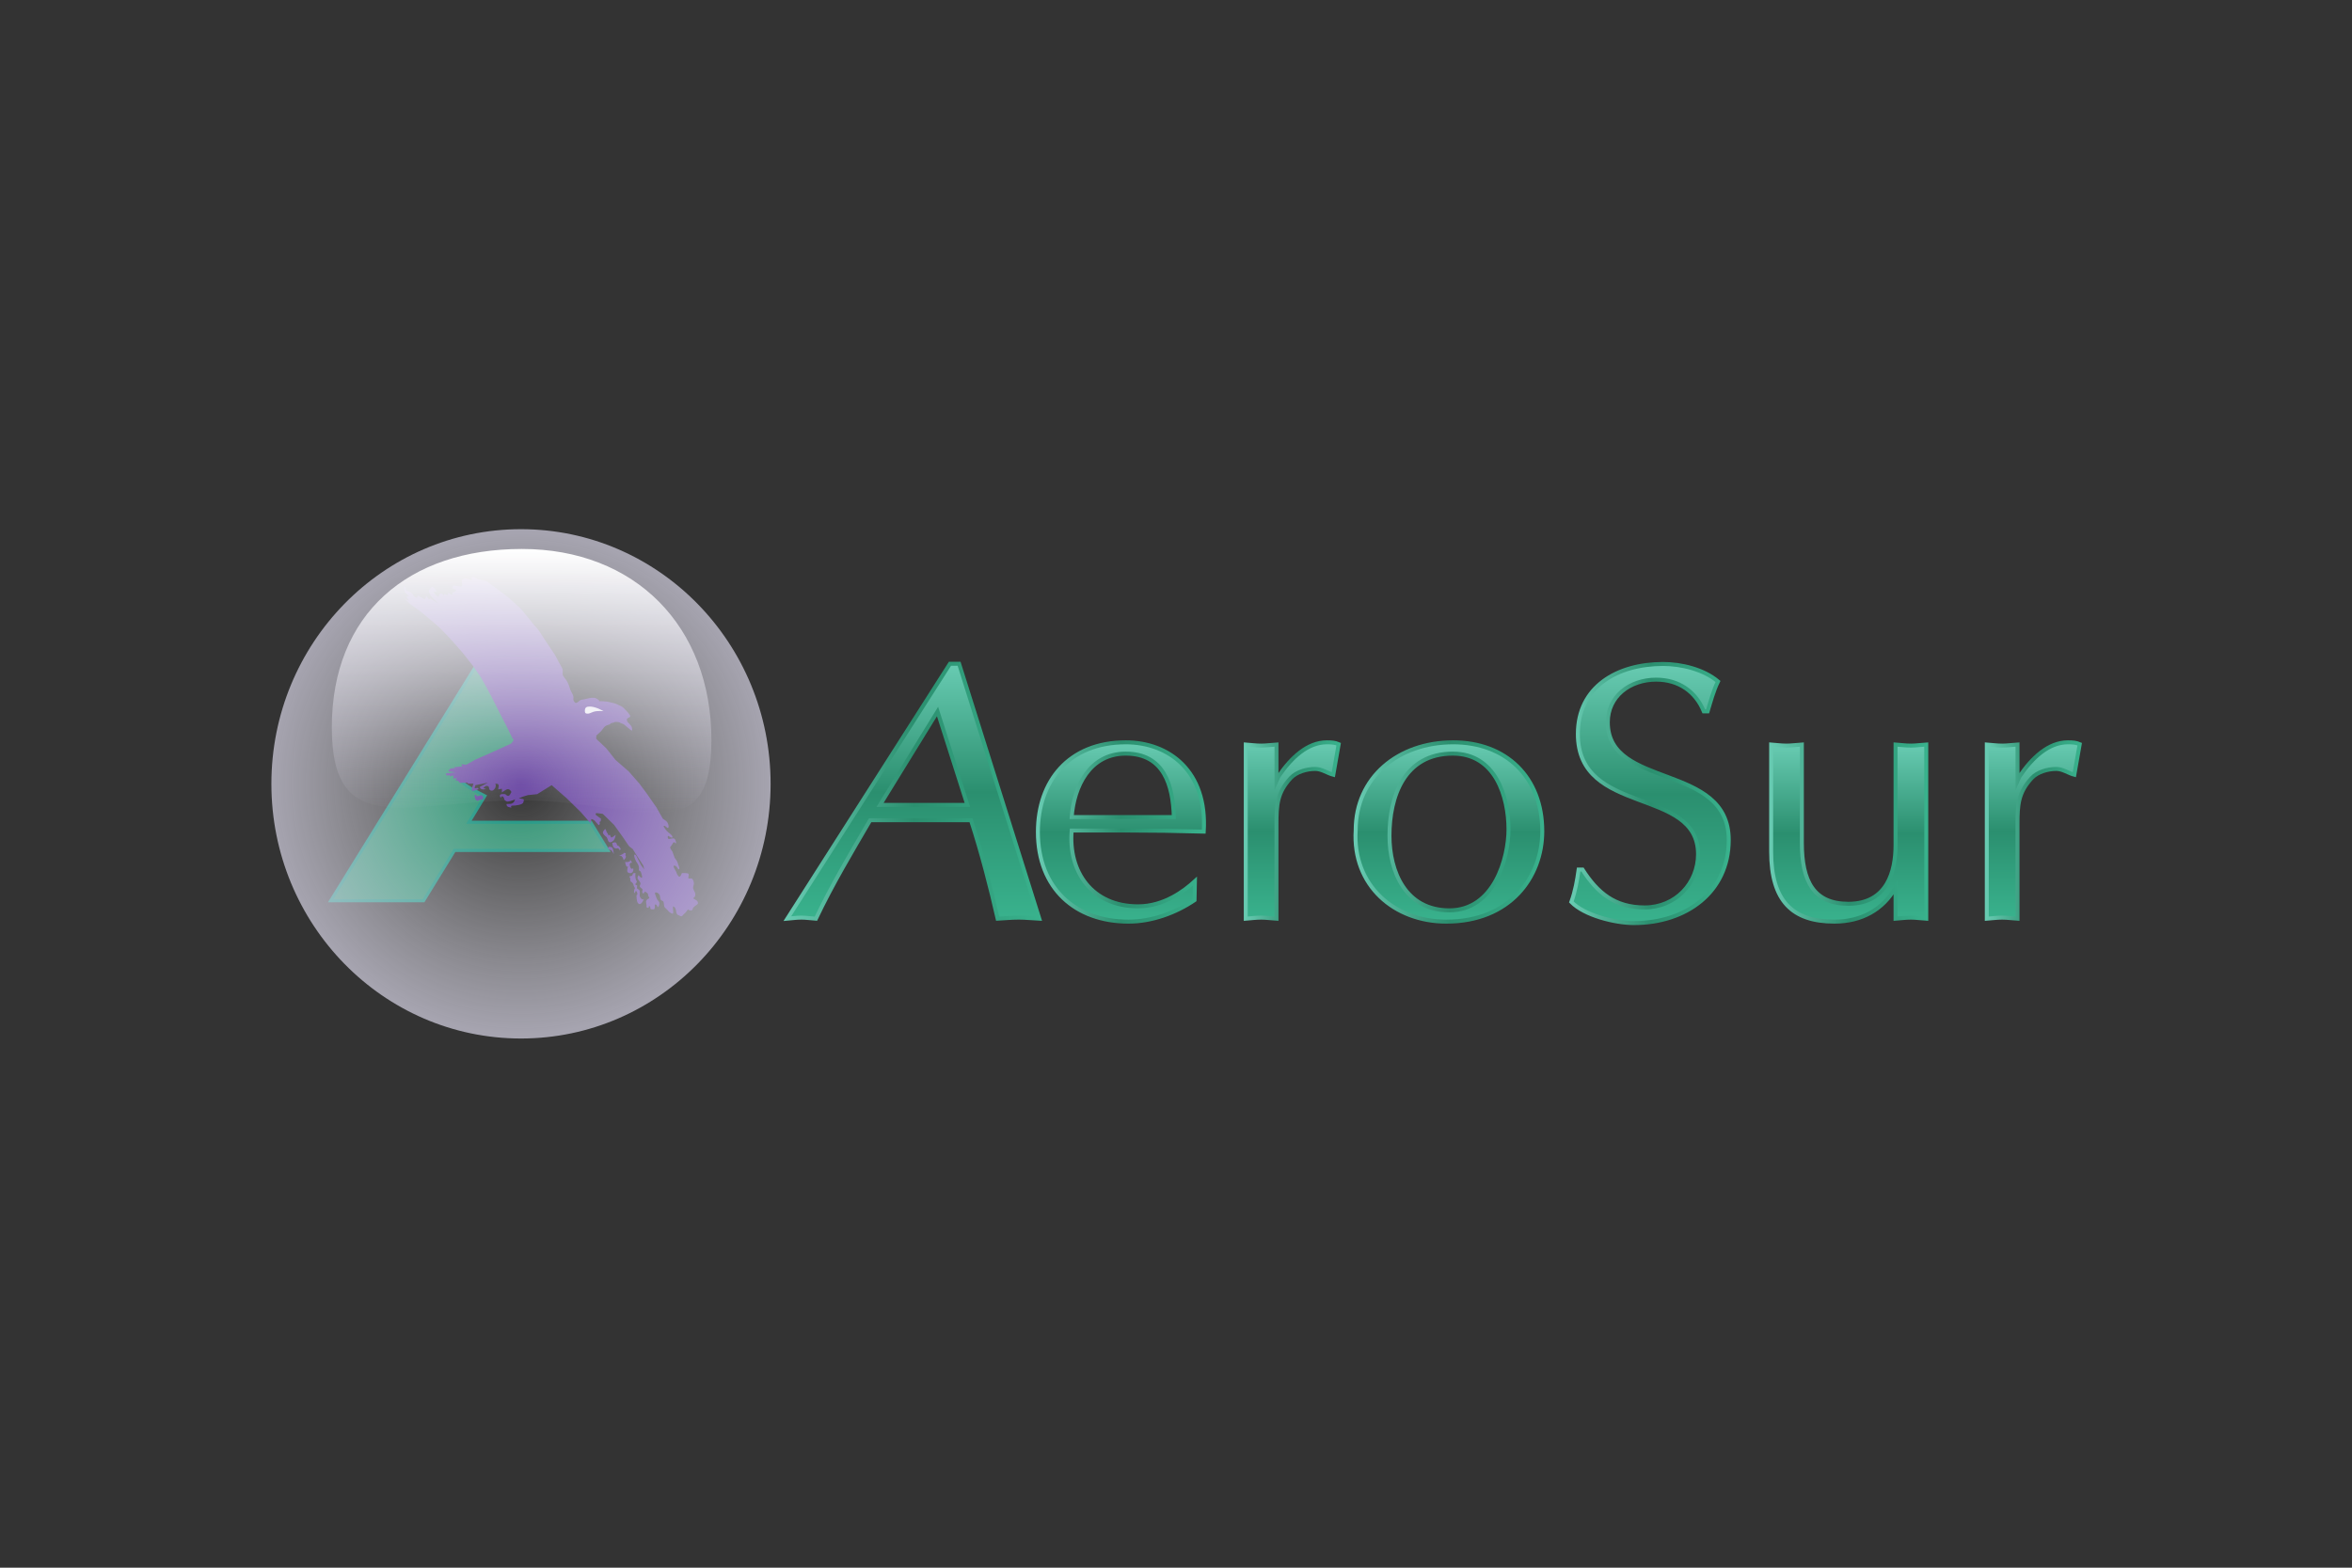 <svg width="480" height="320" viewBox="0 0 480 320" fill="none" xmlns="http://www.w3.org/2000/svg">
<rect x="0" y="0" width="480" height="320" fill="#333333" stroke="none"/>
<path fill-rule="evenodd" clip-rule="evenodd" d="M96.965 136.187L67.483 183.871H86.435L92.754 173.594L124.066 173.597L120.551 167.839H95.701L98.968 162.467C96.197 161.069 93.401 159.689 93.781 158.243C94.002 157.401 95.247 156.485 95.247 156.485C95.247 156.485 98.297 155.25 100.228 154.424C102.369 153.51 105.682 152.013 105.682 152.013C105.682 152.101 103.373 146.254 101.556 143.056C99.972 140.269 96.965 136.187 96.965 136.187H96.965Z" fill="#2B906F"/>
<path d="M86.609 184.185H66.919L96.942 135.628L97.216 135.999C97.247 136.04 100.253 140.129 101.828 142.9C103.261 145.423 105.015 149.621 105.675 151.202C105.809 151.522 105.9 151.743 105.94 151.83L106.214 152.119L105.824 152.294C105.814 152.3 105.804 152.304 105.794 152.308C105.519 152.432 102.407 153.836 100.35 154.714C98.553 155.482 95.757 156.618 95.402 156.763C95.059 157.022 94.237 157.742 94.084 158.323C93.776 159.496 96.529 160.885 98.958 162.11L99.412 162.34L96.259 167.524H120.726L124.626 173.912L92.928 173.91L86.609 184.185ZM68.046 183.556H86.261L92.579 173.279L123.507 173.281L120.376 168.155H95.142L98.523 162.595C95.683 161.162 93.048 159.801 93.479 158.162C93.721 157.239 94.926 156.332 95.062 156.231L95.131 156.193C95.161 156.181 98.2 154.949 100.106 154.134C101.872 153.381 104.419 152.237 105.269 151.854C105.226 151.753 105.17 151.62 105.098 151.446C104.442 149.875 102.699 145.702 101.285 143.213C100.006 140.962 97.762 137.82 96.986 136.749L68.046 183.556Z" fill="#12907C"/>
<path fill-rule="evenodd" clip-rule="evenodd" d="M96.746 117.758L96.238 117.836L96.323 118.463C96.323 118.463 95.055 117.915 94.633 118.149C94.21 118.385 94.21 118.463 94.21 118.463C94.21 118.463 94.421 119.361 94.252 119.636C94.084 119.91 92.775 119.4 92.564 119.558C92.353 119.714 92.267 120.105 92.267 120.105C92.267 120.105 93.281 120.3 93.028 120.612C92.775 120.927 92.353 120.927 92.353 120.927L92.225 121.473L91.507 120.966L91.296 121.512L90.704 121.2L90.578 121.629C90.578 121.629 90.451 121.161 90.07 121.161C89.69 121.161 89.607 121.317 89.607 121.317C89.607 121.317 89.69 121.864 89.353 121.747C89.014 121.629 88.508 120.849 88.508 120.849C88.508 120.849 88.55 120.693 88.804 120.771C89.057 120.849 89.184 120.81 89.184 120.81C89.184 120.81 88.465 119.558 88.085 119.832C87.705 120.105 87.494 120.651 87.494 120.651C87.494 120.651 87.622 121.044 87.831 121.473C88.042 121.903 89.522 123.273 89.522 123.273L87.831 122.139L87.536 122.334L87.028 121.669L86.691 122.334L85.297 121.59L85.085 122.022C85.085 122.022 84.537 121.983 84.326 121.473C84.114 120.966 83.523 120.692 83.143 120.651C82.763 120.612 82.806 120.3 82.763 120.027C82.72 119.754 82.466 119.714 82.466 119.714C82.466 119.714 82.466 120.81 82.806 121.083C83.036 121.272 83.261 121.467 83.48 121.669L82.931 121.825L83.48 122.608C83.48 122.608 82.509 122.256 82.298 121.983C82.087 121.707 81.791 121.434 81.791 121.434L83.734 123.312L86.142 125.071L87.663 126.362L89.607 128.003L91.17 129.608L92.564 131.132L94.38 133.206L96.577 135.982L98.055 138.133L99.154 140.048L100.42 142.434L101.562 144.702L103.505 148.496L104.602 150.725C104.602 150.725 104.942 150.92 104.73 151.232C104.519 151.544 104.308 151.779 104.308 151.779L100.971 153.306L96.998 155.065L95.183 156.082L94.084 156.004L94.38 156.433L92.521 156.628L92.987 156.904C92.987 156.904 92.184 156.667 91.802 156.982C91.422 157.294 91.592 157.45 91.592 157.45L92.986 157.645L90.959 157.879C90.959 157.879 91.085 158.428 91.381 158.311C91.676 158.194 91.761 158.272 91.761 158.272L91.845 158.506L92.098 158.35H92.605L92.478 158.936C92.478 158.936 92.944 158.78 93.198 158.897C93.45 159.014 92.816 159.17 92.816 159.17L93.578 159.445L93.83 159.796L95.478 159.757L95.436 159.952H96.618C96.618 159.952 96.535 160.304 96.366 160.735C96.195 161.165 96.366 161.438 96.366 161.438C96.366 161.438 97.801 161.243 97.632 160.931C97.463 160.618 96.872 161.087 96.872 160.853C96.872 160.618 97.041 160.265 97.041 160.265L99.577 159.758L97.929 160.618C97.929 160.618 97.886 160.931 98.309 161.087C98.731 161.243 99.195 161.009 99.195 161.009C99.195 161.009 98.52 160.931 98.731 160.736C98.871 160.611 99.027 160.505 99.195 160.421C99.195 160.421 99.745 160.343 99.786 160.736C99.829 161.126 99.914 161.36 100.337 161.399C100.759 161.438 101.097 160.774 101.097 160.774C101.097 160.774 101.308 160.07 101.054 160.07C100.8 160.07 101.9 159.679 101.772 160.54C101.645 161.399 101.645 161.126 101.645 161.126L102.448 161.009L102.406 161.753L103.208 161.243C103.208 161.243 103.716 160.853 104.139 161.321C104.56 161.792 104.308 161.753 104.308 161.753C104.308 161.753 104.054 162.416 103.757 162.455C103.462 162.494 103.125 162.104 103.125 162.104C103.125 162.104 102.237 161.987 102.068 162.26C101.9 162.533 102.237 162.885 102.237 162.885C102.237 162.885 102.237 162.417 102.574 162.573C102.914 162.729 102.914 163.199 102.914 163.199C102.914 163.199 103.208 163.629 103.631 163.629C104.053 163.629 105.11 163.16 105.11 163.16C105.11 163.16 104.982 164.058 104.096 164.097C103.208 164.136 103.336 164.019 103.419 164.412C103.505 164.802 104.391 164.841 104.391 164.841C104.391 164.841 104.096 164.45 104.56 164.45C105.025 164.45 106.63 164.334 106.799 163.785C106.968 163.238 106.968 163.16 106.63 163.082C106.293 163.004 105.87 162.963 105.87 162.963L106.716 162.611L107.729 162.299L109.63 162.104L112.586 160.265L115.671 162.963L118.543 165.78L120.528 168.048C120.528 168.048 120.656 167.383 120.656 167.266C120.656 167.149 121.036 167.188 121.373 167.539C121.711 167.89 122.176 168.439 122.176 168.439C122.176 168.439 122.513 168.283 122.387 167.97C122.261 167.656 122.599 167.656 122.599 167.656L122.641 167.109L121.628 166.366C121.628 166.366 121.373 165.936 121.839 165.975C122.302 166.014 123.021 166.131 123.021 166.131L125.344 168.4L127.161 170.941L128.386 172.74L129.147 173.327L129.569 174.03L131.301 176.691L131.469 177.471L130.837 176.611L130.118 175.242C130.118 175.242 129.738 174.266 129.484 174.461C129.231 174.657 129.823 175.83 129.823 175.83C129.823 175.83 130.286 176.455 130.372 176.847C130.457 177.237 130.372 177.628 130.372 177.628L130.752 177.903C130.752 177.903 131.174 178.996 131.005 179.154C130.837 179.31 130.329 178.645 130.329 178.645C130.329 178.645 129.992 179.035 130.16 179.389C130.329 179.74 130.794 180.131 130.709 180.406C130.626 180.679 130.457 180.914 130.668 181.108C130.878 181.303 131.259 181.538 131.132 181.735C131.005 181.931 131.048 182.399 131.301 182.36C131.554 182.321 131.469 181.852 131.808 182.086C132.146 182.321 132.314 182.438 132.272 182.712C132.231 182.986 132.737 183.26 132.4 183.416C132.06 183.572 131.723 183.767 131.891 184.394C132.06 185.019 131.766 185.214 132.188 185.292C132.611 185.372 132.231 184.784 132.569 184.98C132.906 185.175 132.526 185.607 132.991 185.607C133.456 185.607 133.54 185.724 133.625 185.333C133.708 184.941 133.497 184.55 133.836 184.628C134.174 184.707 134.089 185.333 134.342 185.097C134.596 184.863 134.639 184.238 134.468 184.041C134.299 183.846 134.048 183.572 133.92 183.142C133.794 182.712 133.456 182.125 133.877 182.164C134.3 182.203 134.596 182.516 134.68 182.87C134.765 183.221 134.68 183.611 135.019 183.807C135.356 184.002 135.399 183.846 135.483 184.472C135.568 185.097 135.525 185.135 135.948 185.489C136.37 185.841 136.37 186.075 136.876 186.348C137.384 186.623 137.299 186.504 137.384 186.309C137.468 186.114 137.173 184.902 137.427 185.019C137.679 185.135 137.848 185.372 137.933 185.723C138.018 186.075 138.018 186.662 138.399 186.779C138.778 186.897 138.947 187.17 139.201 186.974C139.453 186.779 139.327 186.779 139.707 186.465C140.087 186.153 140.427 185.567 140.427 185.567C140.427 185.567 140.341 185.802 140.933 185.841C141.524 185.88 141.27 185.411 141.566 185.175C141.862 184.941 141.821 184.941 142.115 184.746C142.412 184.551 142.538 184.433 142.369 184.041C142.2 183.651 141.355 183.494 141.524 183.299C141.693 183.104 141.904 183.065 141.904 182.633C141.904 182.203 141.821 182.243 141.609 181.735C141.398 181.226 141.398 181.187 141.567 180.64C141.736 180.091 141.398 179.467 141.227 179.35C141.058 179.233 140.467 179.467 140.467 179.194C140.467 178.918 140.721 178.411 140.384 178.294C140.044 178.176 139.159 178.215 139.159 178.215C139.159 178.215 138.905 178.996 138.651 178.957C138.399 178.918 138.059 178.254 138.059 178.098C138.059 177.942 137.257 176.885 137.51 176.73C137.765 176.572 138.145 176.925 138.271 177.199C138.399 177.472 138.651 177.55 138.651 177.276C138.651 177.003 138.356 176.415 138.313 176.142C138.271 175.869 137.679 175.086 137.679 175.086L137.216 173.795C137.216 173.795 136.582 173.054 136.836 172.817C137.088 172.584 137.342 172.076 137.342 172.076C137.342 172.076 137.511 171.802 137.679 171.959C137.848 172.115 138.059 172.271 137.976 171.959C137.89 171.644 137.807 171.059 137.299 171.137C136.793 171.215 136.413 171.332 136.328 171.137C136.244 170.942 136.202 170.473 136.539 170.707C136.876 170.941 137.342 171.176 137.216 170.746C137.088 170.315 136.413 170.002 136.074 169.612C135.737 169.222 135.188 168.478 135.568 168.556C135.948 168.634 136.244 169.261 136.413 168.907C136.582 168.556 136.244 167.812 135.991 167.617C135.737 167.422 135.271 167.109 135.271 167.109L133.962 164.802L131.977 161.948L130.457 159.914L128.301 157.45L125.598 155.104L123.739 152.757L122.345 151.428C122.345 151.428 121.459 150.764 121.67 150.529C121.881 150.293 121.627 150.215 121.627 150.215L121.882 149.981L122.684 149.237L123.316 148.417C123.316 148.417 123.613 148.066 124.161 147.947C124.71 147.83 124.458 147.596 124.964 147.556C125.472 147.517 125.224 147.328 125.852 147.361C126.612 147.4 126.316 147.478 126.696 147.595C127.077 147.712 127.33 147.83 127.626 148.105C127.921 148.378 128.344 148.691 128.555 148.886C128.766 149.081 129.02 149.12 129.02 149.12C129.02 149.12 129.051 148.898 128.968 148.546C128.883 148.193 128.681 148.066 128.512 147.83C128.343 147.596 128.132 147.478 128.049 147.322C127.964 147.166 127.962 147.051 127.962 147.051C127.962 147.051 127.795 146.734 128.218 146.539C128.64 146.344 128.644 146.188 128.644 146.188C128.644 146.188 128.512 145.837 128.09 145.366C127.669 144.898 127.035 144.232 126.781 144.154C126.527 144.076 125.767 143.646 125.429 143.568C125.09 143.49 124.204 143.256 123.908 143.217C123.613 143.178 122.641 143.099 122.387 143.139C122.133 143.178 122.43 142.98 122.05 142.785C121.67 142.59 121.628 142.434 121.078 142.434C120.528 142.434 120.317 142.473 119.557 142.668C118.797 142.864 118.543 142.785 118.291 143.019C118.037 143.256 117.571 143.646 117.36 143.412C117.149 143.178 116.937 142.98 117.022 142.473C117.108 141.965 116.685 141.495 116.431 140.87C116.177 140.244 116.094 139.658 115.671 138.992C115.248 138.329 114.995 138.172 114.868 137.819C114.741 137.467 114.952 136.841 114.741 136.412C114.529 135.982 114.191 135.434 113.938 134.965C113.686 134.497 113.347 133.752 113.052 133.362C112.755 132.97 112.038 131.835 111.446 130.976C110.855 130.115 109.926 128.513 109.418 128.042C108.912 127.574 108.025 126.284 107.475 125.698C106.927 125.11 106.588 124.524 105.996 123.976C105.405 123.429 103.631 121.864 103.631 121.864L101.266 120.066L99.237 118.619C99.237 118.619 97.971 118.346 97.632 118.268C97.295 118.19 96.746 117.758 96.746 117.758Z" fill="#643F9F"/>
<path fill-rule="evenodd" clip-rule="evenodd" d="M123.167 145.167C123.167 145.167 121.841 144.351 120.637 144.234C120.363 144.206 120.069 144.245 120.069 144.245C119.553 144.257 119.33 144.64 119.359 145.118C119.38 145.442 119.402 145.61 119.741 145.659C120.198 145.725 120.466 145.538 121.026 145.325C121.85 145.011 123.167 145.167 123.167 145.167Z" fill="white"/>
<path fill-rule="evenodd" clip-rule="evenodd" d="M98.598 162.781C98.598 162.781 98.472 162.196 98.049 162.352C97.626 162.508 97.289 162.547 97.289 162.547L97.118 162.235C97.118 162.235 96.866 162.157 96.866 162.43C96.866 162.703 96.992 163.094 96.992 163.094C96.992 163.094 97.33 163.603 97.584 163.408C97.838 163.211 98.175 163.25 98.175 163.25L98.472 163.094L98.598 163.289V162.781Z" fill="#643F9F"/>
<path fill-rule="evenodd" clip-rule="evenodd" d="M123.987 170.055C123.987 170.055 123.859 170.055 123.776 169.743C123.721 169.548 123.635 169.363 123.521 169.195C123.521 169.195 122.845 169.782 123.099 170.172C123.353 170.563 123.816 170.877 123.816 170.877L124.027 171.346C124.027 171.346 124.113 171.931 124.493 171.931C124.873 171.931 125.084 171.658 125.084 171.658C125.084 171.658 125.212 171.658 125.422 171.228C125.633 170.797 125.633 170.407 125.633 170.407C125.633 170.407 124.83 171.111 124.705 170.916C124.578 170.719 124.45 170.368 124.45 170.368L124.198 170.563L123.987 170.055Z" fill="#643F9F"/>
<path fill-rule="evenodd" clip-rule="evenodd" d="M125.338 174.356C125.338 174.356 125.212 174.122 125.17 173.653C125.127 173.183 124.873 172.948 124.873 172.948L124.367 172.831C124.367 172.831 123.816 172.987 124.198 173.302C124.578 173.614 124.747 173.536 124.747 173.536L125.338 174.356Z" fill="#643F9F"/>
<path fill-rule="evenodd" clip-rule="evenodd" d="M124.958 172.05C124.958 172.05 125.001 173.027 125.507 173.144C126.013 173.261 126.056 173.144 126.056 173.144C126.056 173.144 126.478 173.302 126.436 173.536C126.395 173.77 126.689 173.302 126.689 173.302C126.689 173.302 126.395 172.675 126.141 172.636C125.887 172.597 125.844 172.168 125.844 172.168C125.844 172.168 125.675 171.892 125.464 171.931C125.253 171.97 124.958 172.05 124.958 172.05Z" fill="#643F9F"/>
<path fill-rule="evenodd" clip-rule="evenodd" d="M127.324 174.083C127.324 174.083 127.281 174.278 126.986 174.395C126.69 174.514 126.267 174.709 126.267 174.709C126.267 174.709 126.732 174.553 126.986 174.904C127.239 175.256 127.239 175.49 127.239 175.49C127.239 175.49 127.239 175.724 127.577 175.256C127.915 174.787 127.618 174.592 127.618 174.592L127.704 174.161L127.324 174.083Z" fill="#643F9F"/>
<path fill-rule="evenodd" clip-rule="evenodd" d="M128.506 175.373C128.506 175.373 128.844 175.724 128.381 175.882C127.915 176.038 127.618 175.921 127.618 175.921C127.618 175.921 127.535 176.117 127.746 176.624C127.958 177.134 128.169 176.819 128.169 176.819C128.169 176.819 127.83 177.836 128.127 178.071C128.421 178.307 128.929 178.307 129.14 177.954C129.352 177.602 129.224 177.251 129.224 177.251C129.224 177.251 128.929 177.446 128.761 177.251C128.592 177.056 128.506 176.468 128.506 176.468C128.506 176.468 128.549 176.039 128.887 176.117C129.224 176.195 128.506 175.373 128.506 175.373Z" fill="#643F9F"/>
<path fill-rule="evenodd" clip-rule="evenodd" d="M129.183 178.266C129.183 178.266 129.098 178.815 128.803 178.815C128.506 178.815 128.421 178.971 128.421 178.971C128.421 178.971 128.675 179.166 128.633 179.44C128.592 179.715 128.718 179.949 128.718 179.949C128.718 179.949 129.14 180.105 129.266 180.573C129.393 181.044 129.604 181.278 129.604 181.278C129.604 181.278 129.435 181.512 129.393 181.903C129.352 182.296 129.563 182.296 129.563 182.296C129.563 182.296 129.689 181.669 129.9 181.942C130.112 182.217 130.069 182.608 130.069 182.608C130.069 182.608 129.858 182.608 129.9 182.959C129.943 183.312 129.9 184.367 130.449 184.525C130.998 184.681 131.421 183.469 131.421 183.469C131.421 183.469 131.295 183.742 130.957 183.508C130.618 183.274 130.535 182.803 130.535 182.803C130.535 182.803 130.66 181.942 130.492 181.708C130.323 181.473 129.943 181.435 129.986 181.239C130.027 181.044 130.027 180.73 130.027 180.73C130.027 180.73 129.478 180.574 129.689 180.417C129.9 180.261 129.986 179.871 129.986 179.871C129.986 179.871 129.858 179.871 129.732 179.401C129.604 178.932 129.689 178.188 129.689 178.188L129.183 178.266Z" fill="#643F9F"/>
<path d="M106.325 211.983C134.458 211.983 157.265 188.71 157.265 160C157.265 131.291 134.458 108.017 106.325 108.017C78.191 108.017 55.385 131.291 55.385 160C55.385 188.71 78.191 211.983 106.325 211.983Z" fill="url(#paint0_radial_730_18687)"/>
<path d="M145.19 151.106C145.19 174.405 129.587 163.38 106.502 163.38C83.416 163.38 67.718 171.78 67.718 148.481C67.718 125.182 83.416 112.056 106.502 112.056C129.587 112.056 145.19 127.807 145.19 151.106H145.19Z" fill="url(#paint1_linear_730_18687)"/>
<path fill-rule="evenodd" clip-rule="evenodd" d="M243.861 179.87C241.745 181.804 237.593 185.002 232.265 185.002C222.785 185.002 218.005 177.861 218.711 169.528H229.759C235.008 169.528 240.335 169.602 245.663 169.751C246.448 157.328 238.454 151.525 229.759 151.525C218.085 151.525 211.816 159.486 211.816 169.825C211.816 181.356 219.494 188.126 230.307 188.126C235.087 188.126 239.943 186.342 243.782 183.736L243.861 179.87ZM218.711 166.776C219.18 160.526 222.393 153.831 229.759 153.831C237.516 153.831 239.394 160.304 239.553 166.776H218.711Z" fill="url(#paint2_linear_730_18687)" stroke="url(#paint3_linear_730_18687)" stroke-width="0.812" stroke-miterlimit="10"/>
<path fill-rule="evenodd" clip-rule="evenodd" d="M254.24 187.531C255.257 187.457 256.277 187.308 257.373 187.308C258.393 187.308 259.333 187.457 260.508 187.531V168.265C260.508 164.247 260.664 161.792 263.406 158.817C264.582 157.551 266.697 156.957 268.421 156.957C269.753 156.957 270.928 157.849 272.103 158.146L273.2 151.899C272.494 151.599 271.869 151.525 270.771 151.525C266.853 151.525 263.485 154.651 260.898 158.517L260.508 159.412V151.973C259.333 152.047 258.393 152.196 257.373 152.196C256.277 152.196 255.257 152.047 254.24 151.973V187.531Z" fill="url(#paint4_linear_730_18687)" stroke="url(#paint5_linear_730_18687)" stroke-width="0.812" stroke-miterlimit="10"/>
<path fill-rule="evenodd" clip-rule="evenodd" d="M276.672 169.454C275.968 180.762 284.587 188.126 295.162 188.126C308.092 188.126 314.75 179.124 314.75 169.677C314.75 158.592 307.307 151.525 296.572 151.525C285.29 151.525 276.672 158.74 276.672 169.454ZM296.496 153.831C305.191 153.831 307.855 162.609 307.855 169.305C307.855 175.108 304.956 185.82 295.79 185.82C286.858 185.82 283.567 177.935 283.567 170.571C283.567 162.684 286.545 153.831 296.496 153.831Z" fill="url(#paint6_linear_730_18687)" stroke="url(#paint7_linear_730_18687)" stroke-width="0.812" stroke-miterlimit="10"/>
<path fill-rule="evenodd" clip-rule="evenodd" d="M393.115 151.973C391.938 152.047 390.999 152.196 389.98 152.196C388.884 152.196 387.864 152.047 386.847 151.973V172.505C386.847 177.786 385.2 184.482 377.209 184.482C370.158 184.482 367.728 179.87 367.728 172.057V151.973C366.554 152.047 365.613 152.196 364.593 152.196C363.497 152.196 362.478 152.047 361.46 151.973V173.843C361.46 183.887 365.769 188.126 374.387 188.126C379.873 188.126 384.338 185.671 386.847 181.133V187.531C387.864 187.457 388.884 187.308 389.98 187.308C390.999 187.308 391.938 187.457 393.115 187.531L393.115 151.973Z" fill="url(#paint8_linear_730_18687)" stroke="url(#paint9_linear_730_18687)" stroke-width="0.812" stroke-miterlimit="10"/>
<path fill-rule="evenodd" clip-rule="evenodd" d="M405.47 187.531C406.49 187.457 407.507 187.308 408.605 187.308C409.623 187.308 410.563 187.457 411.738 187.531V168.265C411.738 164.247 411.896 161.792 414.637 158.817C415.812 157.551 417.928 156.957 419.653 156.957C420.983 156.957 422.159 157.849 423.334 158.146L424.433 151.899C423.726 151.599 423.1 151.525 422.003 151.525C418.085 151.525 414.715 154.651 412.131 158.517L411.738 159.412V151.973C410.563 152.047 409.623 152.196 408.605 152.196C407.507 152.196 406.49 152.047 405.47 151.973L405.47 187.531Z" fill="url(#paint10_linear_730_18687)" stroke="url(#paint11_linear_730_18687)" stroke-width="0.812" stroke-miterlimit="10"/>
<path fill-rule="evenodd" clip-rule="evenodd" d="M195.734 135.488H193.871L160.677 187.529C161.58 187.455 162.493 187.306 163.545 187.306C164.518 187.306 165.387 187.455 166.508 187.529C169.841 180.531 173.754 173.98 177.586 167.429H198.158C200.367 174.203 202.192 181.349 203.6 187.529C204.989 187.455 206.389 187.306 207.926 187.306C209.304 187.306 210.576 187.455 212.104 187.529L195.734 135.488ZM197.42 164.3H179.602L191.333 145.242L197.42 164.3Z" fill="url(#paint12_linear_730_18687)" stroke="url(#paint13_linear_730_18687)" stroke-width="0.812" stroke-miterlimit="10"/>
<path fill-rule="evenodd" clip-rule="evenodd" d="M322.173 177.489C321.859 179.721 321.467 181.953 320.682 184.11C323.347 186.862 329.614 188.423 333.454 188.423C344.11 188.423 352.805 182.102 352.805 171.462C352.805 155.617 328.125 161.121 328.125 147.435C328.125 142.151 332.59 138.731 337.997 138.731C342.621 138.731 346.068 141.185 347.714 145.203H348.497C349.124 143.12 349.672 141.037 350.612 139.102C347.714 136.647 343.169 135.53 339.409 135.53C330.006 135.53 322.014 140.217 322.014 149.815C322.014 166.627 346.539 160.526 346.539 174.363C346.539 180.241 341.994 185.225 335.647 185.225C329.537 185.225 326.011 182.25 322.955 177.489L322.173 177.489Z" fill="url(#paint14_linear_730_18687)" stroke="url(#paint15_linear_730_18687)" stroke-width="0.812" stroke-miterlimit="10"/>
<defs>
<radialGradient id="paint0_radial_730_18687" cx="0" cy="0" r="1" gradientUnits="userSpaceOnUse" gradientTransform="translate(106.325 160) scale(51.286 51.638)">
<stop stop-color="white" stop-opacity="0"/>
<stop offset="0.343" stop-color="#F0EFF6" stop-opacity="0.24"/>
<stop offset="1" stop-color="#D8D5E6" stop-opacity="0.7"/>
</radialGradient>
<linearGradient id="paint1_linear_730_18687" x1="106.454" y1="112.056" x2="106.454" y2="165.986" gradientUnits="userSpaceOnUse">
<stop stop-color="white"/>
<stop offset="0.343" stop-color="#F0EFF6" stop-opacity="0.657"/>
<stop offset="1" stop-color="#D8D5E6" stop-opacity="0"/>
</linearGradient>
<linearGradient id="paint2_linear_730_18687" x1="228.766" y1="151.525" x2="228.766" y2="188.126" gradientUnits="userSpaceOnUse">
<stop stop-color="#68CBB2"/>
<stop offset="0.503" stop-color="#2B8F6F"/>
<stop offset="1" stop-color="#39B28D"/>
</linearGradient>
<linearGradient id="paint3_linear_730_18687" x1="211.654" y1="169.825" x2="245.879" y2="169.825" gradientUnits="userSpaceOnUse">
<stop stop-color="#68CBB2"/>
<stop offset="0.503" stop-color="#2B8F6F"/>
<stop offset="1" stop-color="#39B28D"/>
</linearGradient>
<linearGradient id="paint4_linear_730_18687" x1="263.72" y1="151.525" x2="263.72" y2="187.531" gradientUnits="userSpaceOnUse">
<stop stop-color="#68CBB2"/>
<stop offset="0.503" stop-color="#2B8F6F"/>
<stop offset="1" stop-color="#39B28D"/>
</linearGradient>
<linearGradient id="paint5_linear_730_18687" x1="254.077" y1="169.534" x2="273.383" y2="169.534" gradientUnits="userSpaceOnUse">
<stop stop-color="#68CBB2"/>
<stop offset="0.503" stop-color="#2B8F6F"/>
<stop offset="1" stop-color="#39B28D"/>
</linearGradient>
<linearGradient id="paint6_linear_730_18687" x1="295.691" y1="151.525" x2="295.691" y2="188.126" gradientUnits="userSpaceOnUse">
<stop stop-color="#68CBB2"/>
<stop offset="0.503" stop-color="#2B8F6F"/>
<stop offset="1" stop-color="#39B28D"/>
</linearGradient>
<linearGradient id="paint7_linear_730_18687" x1="276.469" y1="169.825" x2="314.912" y2="169.825" gradientUnits="userSpaceOnUse">
<stop stop-color="#68CBB2"/>
<stop offset="0.503" stop-color="#2B8F6F"/>
<stop offset="1" stop-color="#39B28D"/>
</linearGradient>
<linearGradient id="paint8_linear_730_18687" x1="377.288" y1="151.973" x2="377.288" y2="188.126" gradientUnits="userSpaceOnUse">
<stop stop-color="#68CBB2"/>
<stop offset="0.503" stop-color="#2B8F6F"/>
<stop offset="1" stop-color="#39B28D"/>
</linearGradient>
<linearGradient id="paint9_linear_730_18687" x1="361.298" y1="170.043" x2="393.277" y2="170.043" gradientUnits="userSpaceOnUse">
<stop stop-color="#68CBB2"/>
<stop offset="0.503" stop-color="#2B8F6F"/>
<stop offset="1" stop-color="#39B28D"/>
</linearGradient>
<linearGradient id="paint10_linear_730_18687" x1="414.951" y1="151.525" x2="414.951" y2="187.531" gradientUnits="userSpaceOnUse">
<stop stop-color="#68CBB2"/>
<stop offset="0.503" stop-color="#2B8F6F"/>
<stop offset="1" stop-color="#39B28D"/>
</linearGradient>
<linearGradient id="paint11_linear_730_18687" x1="405.308" y1="169.534" x2="424.615" y2="169.534" gradientUnits="userSpaceOnUse">
<stop stop-color="#68CBB2"/>
<stop offset="0.503" stop-color="#2B8F6F"/>
<stop offset="1" stop-color="#39B28D"/>
</linearGradient>
<linearGradient id="paint12_linear_730_18687" x1="186.39" y1="135.488" x2="186.39" y2="187.529" gradientUnits="userSpaceOnUse">
<stop stop-color="#68CBB2"/>
<stop offset="0.503" stop-color="#2B8F6F"/>
<stop offset="1" stop-color="#39B28D"/>
</linearGradient>
<linearGradient id="paint13_linear_730_18687" x1="160.364" y1="161.522" x2="212.329" y2="161.522" gradientUnits="userSpaceOnUse">
<stop stop-color="#68CBB2"/>
<stop offset="0.503" stop-color="#2B8F6F"/>
<stop offset="1" stop-color="#39B28D"/>
</linearGradient>
<linearGradient id="paint14_linear_730_18687" x1="336.743" y1="135.53" x2="336.743" y2="188.423" gradientUnits="userSpaceOnUse">
<stop stop-color="#68CBB2"/>
<stop offset="0.503" stop-color="#2B8F6F"/>
<stop offset="1" stop-color="#39B28D"/>
</linearGradient>
<linearGradient id="paint15_linear_730_18687" x1="320.494" y1="161.977" x2="352.967" y2="161.977" gradientUnits="userSpaceOnUse">
<stop stop-color="#68CBB2"/>
<stop offset="0.503" stop-color="#2B8F6F"/>
<stop offset="1" stop-color="#39B28D"/>
</linearGradient>
</defs>
</svg>
